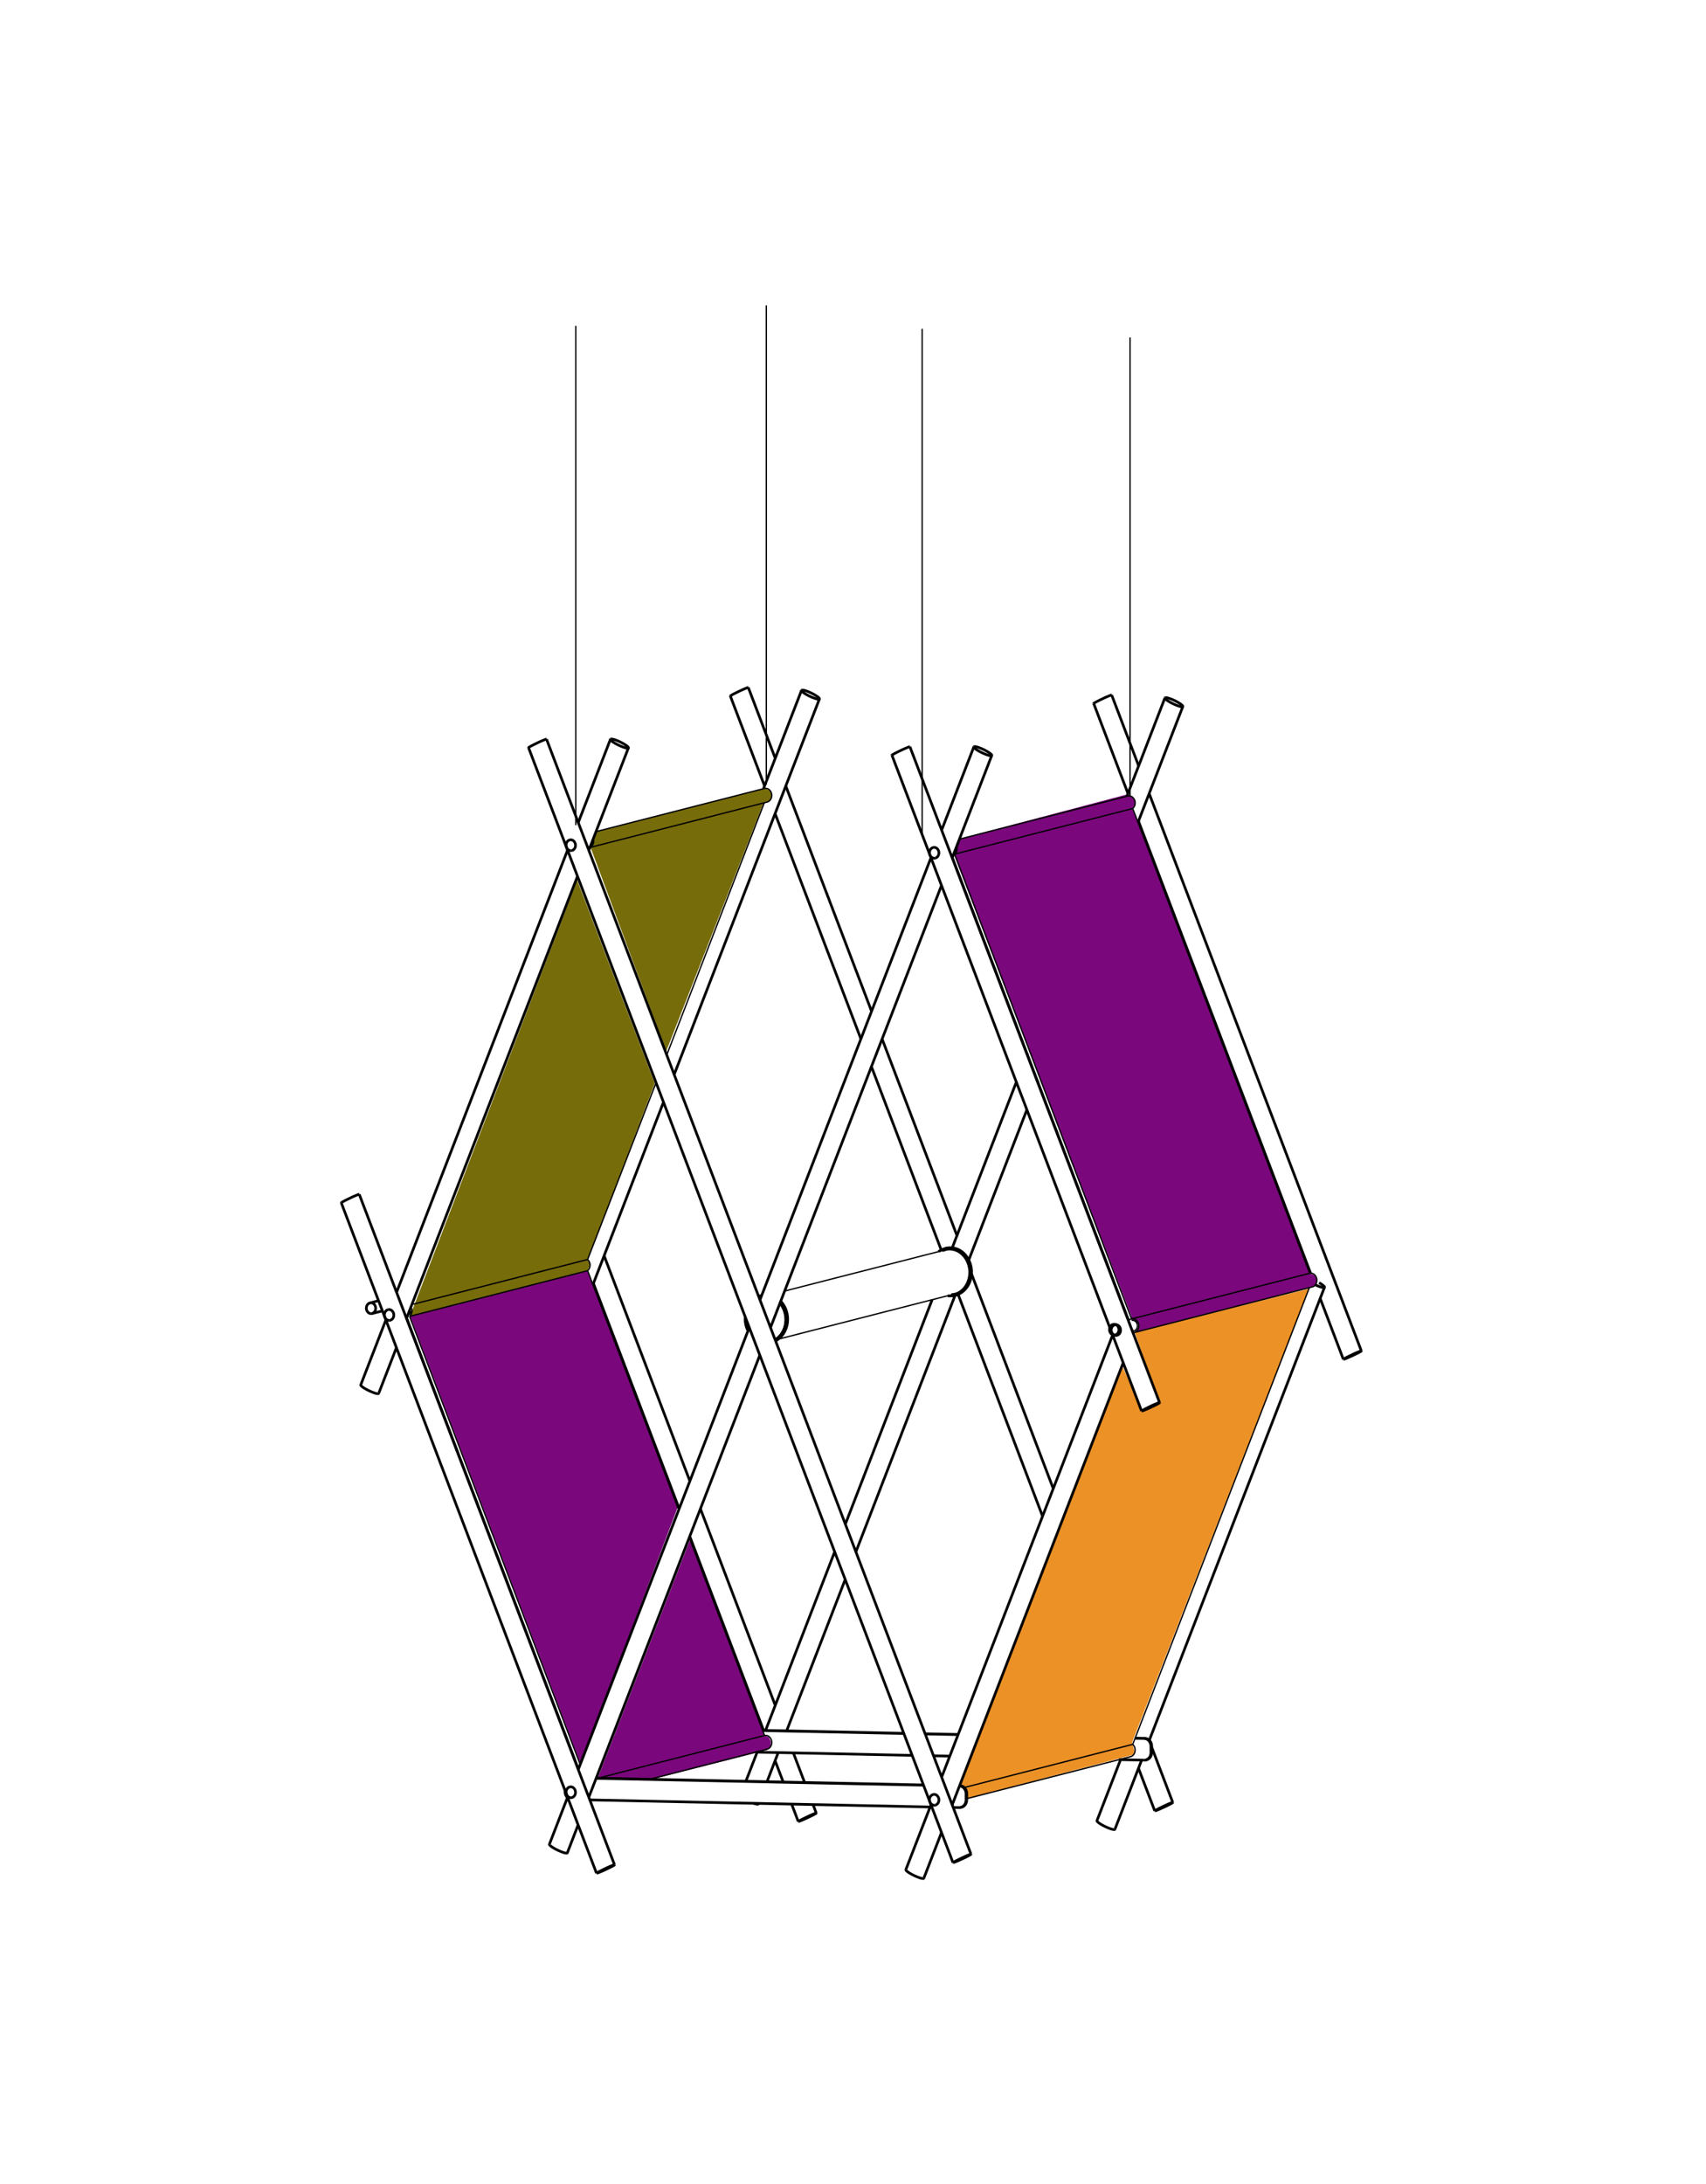 <svg xmlns="http://www.w3.org/2000/svg" id="Calque_2" data-name="Calque 2" viewBox="0 0 320.69 410.34"><defs><style>.cls-2,.cls-4{stroke-width:0}.cls-2{fill:#7b077d}.cls-4{fill:#776c0a}.cls-5,.cls-6{stroke-width:.25px;fill:none;stroke:#000;stroke-miterlimit:10}.cls-6{stroke-width:.5px}</style></defs><path d="m212.1 149.2-31.69 8.39-1.07 3.06 33.3 86.57.13.66.49.18.76.81-.14.84-.58.63 33.82-8.61.41-.9v-.62l-.5-.63-.66-.26-33.51-87.46.53-.71v-.54l-.27-.62-.67-.45z" class="cls-2"/><path d="m181.95 337.84 31.01-8.11.3-.68-.45-1.67 33.21-85.23-32.72 8.19 4.59 12.96-3.26 1.67-3.79-8.57-30.33 79.01.83.99z" style="stroke-width:0;fill:#ec9126"/><path d="m77.08 247.28 33.38-8.48 16.96 44.34-18.31 48.24zM129.74 289.22l13.95 36.83.83.38.38.75v.82l-.76.83-21.23 5.4-10.57-.08z" class="cls-2"/><path d="m143.75 148.06-31.53 8.18-1.26 2.82 14.28 38.45 18.22-46.48 1.11-.52.45-.67v-.67l-.3-.59zM108.5 165.38l14.58 38.16-12.61 33.21.57.72-.45.87-.13.46-33.38 8.48z" class="cls-4"/><path d="M108.23 155.04V61.22M173.35 156.69V61.77M212.42 149.55V63.41M144.05 147.36V57.38M177.82 234.81c.28-.07.57-.11.86-.1M146.61 244.86c.11.13.21.26.31.4M178.68 234.71c.17 0 .34.02.5.05M180.79 242.48c-.39.3-.79.5-1.24.62M147.49 242.58l30.33-7.77M179.54 243.1l-33.24 8.52M212.25 330.1c.09 0 .18 0 .27-.03M213.19 250.38a.8.8 0 0 1-.22.03M143.94 328.68c.09 0 .18 0 .26-.03M144.21 328.65c.62-.16.97-.86.84-1.53s-.7-1.16-1.33-1.03M212.66 247.82s.03 0 .05-.01M179.45 160.48l33.48-8.57M212.71 247.81l-33.26-87.33M143.67 150.84l-18.34 47.39M212.71 247.81c.07-.02.14-.02.22-.02M108.79 332.26l-32.17-84.47M77.19 246.3c0 .27-.1.52-.28.71M109.07 331.55l-32.08-84.22M179.66 159.46c0 .27-.1.52-.27.71M111.35 158.04c0 .27-.1.52-.28.71M77.38 245.83c.17.53.03 1.15-.39 1.49M212.93 327.75l-31.67 8.11M246.13 241.94l-33.2 85.81M246.4 239.22c-.07 0-.15 0-.22.02M212.2 248.08c.14-.13.28-.21.46-.26M212.93 247.79c.59.01 1.06.54 1.13 1.17.07.64-.28 1.27-.86 1.41M212.51 330.07l-30.78 7.88M212.51 330.07c.44-.11.77-.52.85-1.01s-.08-1-.44-1.31M246.67 241.8l-33.48 8.58M246.67 241.8c.58-.15.93-.77.86-1.41s-.54-1.16-1.13-1.17" class="cls-5"/><path d="M212.72 248.11c.49-.13.95.24 1.06.77s-.16 1.09-.65 1.21M110.46 238.75l17.12 44.95M129.57 288.9l14.15 37.18M76.99 247.33l33.47-8.58M143.72 326.08l-31.33 8.03M110.46 238.75c.62-.52.6-1.57 0-2.1M144.21 328.65l-22.11 5.66M212.93 151.91c.4-.34.55-.93.4-1.45s-.57-.91-1.08-.92M212.25 149.54c-.09 0-.18 0-.26.03M179.84 158.99c.17.53.03 1.15-.39 1.49M212.25 248.04l-33.17-87.09M212.71 247.81l33.48-8.57M212.93 151.91l33.26 87.33M180.35 157.67l31.63-8.1M143.94 148.12c-.09 0-.18 0-.27.03M111.53 157.57c.21.65-.05 1.39-.64 1.65M77.68 245.05l32.78-8.4M123.33 203.42l-12.87 33.23M112.04 156.25l31.64-8.1M144.21 150.7l-33.33 8.54M144.21 150.7c.58-.15.93-.77.86-1.41s-.54-1.16-1.13-1.17" class="cls-5"/><path d="M107.51 159.8c-.07.02-.14.02-.21.02M175.82 161.22c-.07.02-.14.03-.21.02M209.97 250.9c-.07.02-.14.03-.21.02M175.82 339.17c-.07.02-.14.03-.21.02M150.13 342.24c.34-.09 1.37-.56 1.69-.71.28-.13.55-.27.83-.4.14-.07.27-.14.41-.22.1-.05.2-.11.29-.17.02-.02.05-.03.07-.05 0 0 .02-.02.02-.03M150.06 342.25l-1.25-3.28M150.06 342.25h.08M179.21 349.97c.34-.09 1.37-.56 1.69-.71.28-.13.55-.26.83-.4.14-.07.27-.14.41-.22.1-.05.2-.11.29-.17.02-.02.05-.03.07-.05 0 0 .02-.02.02-.03M179.14 349.97h.08M102.73 138.88h-.03c-.03 0-.05.01-.08.02-.11.03-.22.08-.33.12-.14.06-.29.12-.43.18-.29.12-.57.25-.85.39-.28.13-.56.27-.84.41-.14.07-.28.14-.42.22-.1.06-.2.11-.3.18-.02.02-.05.03-.07.05 0 0-.02.02-.02.03M114.83 138.86c.21-.05.73.12.91.19.3.11.59.23.87.37s.56.29.83.46c.14.08.27.17.4.27.09.07.17.14.24.23.02.03.07.09.05.14M67.82 260.19 72.54 248M118.13 140.52c-.02.05-.09.06-.13.06-.11 0-.22-.02-.33-.04-.16-.03-.31-.08-.46-.14a10 10 0 0 1-1.75-.83c-.14-.09-.28-.18-.41-.28-.09-.07-.18-.14-.25-.24-.02-.03-.07-.09-.05-.15M71.19 261.8c-.02.05-.09.06-.13.06-.11 0-.22-.01-.33-.04-.16-.03-.31-.08-.46-.14a10 10 0 0 1-1.75-.83c-.14-.09-.28-.18-.41-.28-.09-.07-.18-.14-.25-.24-.03-.03-.07-.09-.05-.15" class="cls-6"/><path d="M114.75 138.91s.04-.04.07-.05M150.74 129.66c.21-.05.73.12.91.19.3.11.59.23.87.37s.56.29.83.46c.14.08.27.17.4.27.09.07.17.14.24.23.02.03.07.09.05.14M150.67 129.71s.04-.04.07-.05" class="cls-6"/><path d="M154.04 131.32c-.02.05-.09.06-.13.06-.11 0-.22-.01-.33-.04a3.5 3.5 0 0 1-.46-.14 10 10 0 0 1-1.75-.83c-.14-.09-.28-.18-.41-.28-.09-.07-.18-.14-.25-.24-.02-.03-.07-.09-.05-.15M177.82 234.54c.3-.08.6-.11.91-.11M179.47 243.39c-.45.11-.88.14-1.33.07M177.64 234.59l.18-.05" class="cls-6"/><path d="M177.64 234.59c.3-.08.6-.11.91-.11M179.43 243.19c-.2.05-.4.08-.61.1M252.6 255.4c.34-.09 1.37-.56 1.69-.71.28-.13.55-.27.83-.4.14-.07.27-.14.41-.21.1-.06.2-.11.3-.18.02-.02.05-.03.07-.05 0 0 .02-.02.02-.03M208.97 130.59l5.07 13.31M252.52 255.41l-4.35-11.44M208.97 130.59h-.03c-.03 0-.05.01-.08.02-.11.03-.22.08-.33.12-.14.06-.29.12-.43.18-.29.12-.57.25-.86.39-.28.13-.56.27-.84.41-.14.07-.28.14-.42.22-.1.06-.21.11-.31.18-.02.02-.05.03-.07.05 0 0-.02.02-.02.03M255.9 253.82h-.03c-.03 0-.05.01-.08.02-.11.03-.22.08-.33.12-.14.06-.29.12-.43.18-.29.12-.57.25-.85.39s-.57.27-.84.41c-.14.07-.28.14-.42.22-.1.06-.21.11-.31.18-.02.02-.05.03-.07.05 0 0-.02.02-.02.03M252.52 255.41h.08M214.67 265.12c.34-.09 1.37-.56 1.69-.71.28-.13.55-.26.83-.4.14-.07.27-.14.41-.21.1-.06.2-.11.3-.18.02-.02.05-.03.07-.05 0 0 .02-.02.02-.03M214.59 265.12h.08M171.04 140.3h-.03c-.03 0-.05.01-.08.02-.11.03-.22.08-.33.12-.14.06-.29.12-.43.18-.29.12-.57.25-.85.39-.28.13-.57.27-.84.41-.14.07-.28.14-.42.22-.1.06-.21.11-.31.18-.02.02-.05.03-.07.05 0 0-.02.02-.02.03M217.97 263.53h-.03c-.03 0-.05.01-.08.02-.11.03-.22.08-.33.12-.15.06-.29.12-.43.18-.29.12-.57.25-.85.39-.28.13-.56.27-.84.41-.14.07-.28.14-.42.22-.1.06-.21.11-.31.18-.02.02-.05.03-.07.05 0 0-.02.02-.02.03M173.66 352.9c-.02.05-.09.06-.13.06-.11 0-.22-.02-.32-.04a3.5 3.5 0 0 1-.46-.14 10 10 0 0 1-1.75-.83c-.14-.09-.28-.18-.41-.28-.09-.07-.17-.14-.25-.23-.03-.03-.07-.1-.05-.15M113.56 235.94l16.12 42.34M108.7 154.55l6.05-15.64M107.3 159.83c-.46 0-.82-.42-.88-.91-.05-.5.22-.98.67-1.1M107.1 157.82c.49-.13.95.24 1.06.77s-.16 1.09-.65 1.21M175.61 339.19c-.46 0-.82-.42-.88-.91-.05-.5.22-.98.67-1.1M175.41 337.18c.49-.13.95.24 1.06.77s-.16 1.09-.65 1.21M206.2 342.09l4.44-11.46M248.98 241.86c-.03.07-.16.06-.21.06-.08 0-.15-.02-.23-.03-.15-.03-.3-.08-.44-.13-.29-.1-.58-.22-.86-.35M209.58 343.7c-.02.05-.09.06-.13.06-.11 0-.22-.02-.32-.04a3.5 3.5 0 0 1-.46-.14 10 10 0 0 1-1.75-.83c-.14-.09-.28-.18-.41-.28-.09-.07-.17-.14-.25-.23-.03-.03-.07-.1-.05-.15M112.21 351.96c.34-.09 1.37-.56 1.69-.71.28-.13.55-.27.83-.4.14-.07.27-.14.41-.21.1-.05.2-.11.29-.17.02-.02.05-.03.07-.05 0 0 .02-.02.02-.03M67.53 224.4h-.03c-.03 0-.05.01-.08.02-.11.03-.22.08-.33.12-.14.06-.29.12-.43.18-.29.12-.57.25-.85.39s-.56.27-.84.41c-.14.07-.28.14-.42.22-.1.06-.2.11-.3.18-.02.02-.05.03-.07.05 0 0-.02.02-.02.03M115.51 350.37h-.03c-.03 0-.05.01-.08.02-.11.03-.22.08-.32.12-.15.06-.29.12-.43.18-.29.12-.57.25-.85.39-.28.13-.56.27-.84.41-.14.07-.28.14-.42.22-.1.06-.2.11-.3.18-.02.02-.05.03-.07.05 0 0-.02.02-.02.03M112.13 351.96h.08M183.13 140.28c.21-.05.73.12.91.19.3.11.59.23.87.37s.56.29.83.46c.14.08.27.17.4.27.09.07.17.14.24.23.03.03.07.09.05.15M183.06 140.33s.04-.04.07-.05" class="cls-6"/><path d="M186.43 141.94c-.02.05-.09.06-.13.06-.11 0-.22-.02-.32-.04a3.5 3.5 0 0 1-.46-.14 10 10 0 0 1-1.75-.83c-.14-.09-.28-.18-.41-.28-.09-.07-.17-.14-.25-.23-.03-.03-.07-.1-.05-.15M106.65 348.13c-.02.05-.09.06-.13.06-.11 0-.22-.02-.32-.04a3.5 3.5 0 0 1-.46-.14 10 10 0 0 1-1.75-.83c-.14-.09-.28-.18-.41-.28-.09-.07-.17-.14-.25-.23-.03-.03-.07-.1-.05-.15M106.22 336.63v-.19M180.33 339.63l-1.15-.02M180.76 339.56c.58-.15.97-.74.97-1.39M180.62 339.59c-.1.02-.19.04-.29.03M216.35 329.3v-1.17M215.09 326.65l-1.72-.03M142.25 329.21c-.06 0-.11 0-.17-.02M215.53 330.65c.58-.15.97-.74.97-1.39M215.39 330.69c-.1.03-.19.04-.29.03M106.67 337.76c-.29-.28-.45-.7-.45-1.12M213.38 326.58l1.86.04M108.67 342.89l-2.02 5.24M127.67 283.47l-16.12-42.34M143.54 325.13l-13.88-36.46M147.23 334.83l-1.53-4.01M74.55 242.81l32.14-83.07M76.39 247.78l32.14-83.07M178.96 243.25c.18-.01.36-.04.53-.08M177.76 234.77c-.17.05-.34.11-.51.19" class="cls-6"/><path d="M177.1 235c.19-.09.38-.16.58-.21M213.13 250.1l-.25.06M152.83 339.06l.61 1.6M149.13 329.35l2.12 5.56M131.66 283.48l14.07 36.94M74.52 253.21l-3.33 8.59M246.36 239.22l-32.35-84.93M173.9 325.76l6.22.13M180.1 325.92l-6.18-.12M178.54 329.96l-3.06-.06M177.01 155.97l6.05-15.64M180.39 335.52h.08M175.61 161.25c-.46 0-.82-.42-.88-.91-.05-.5.22-.98.67-1.1M175.41 159.24c.49-.13.95.24 1.06.77s-.16 1.09-.65 1.21M181.59 338.2v-1.16M180.37 335.56c.7.04 1.22.72 1.22 1.48M217.14 340.25c.34-.09 1.37-.56 1.69-.71.28-.13.55-.27.83-.4.14-.07.27-.14.41-.21.1-.05.2-.11.29-.17.02-.02.05-.03.07-.05 0 0 .02-.02.02-.03M140.66 129.17l5.07 13.31M140.66 129.17h-.03c-.03 0-.05.01-.08.02-.11.03-.22.08-.32.12-.14.06-.29.12-.43.18-.29.12-.57.25-.85.39s-.57.27-.84.41c-.14.07-.28.14-.42.22-.1.06-.2.11-.3.18-.03.02-.05.03-.07.05 0 0-.02.02-.02.03M220.45 338.66h-.03c-.03 0-.05.01-.08.02q-.165.045-.33.12c-.14.06-.29.12-.43.18-.29.12-.57.25-.85.39s-.56.27-.84.41c-.14.07-.28.14-.42.22-.1.06-.2.11-.3.18-.02.02-.05.03-.07.05 0 0-.02.02-.02.03M217.07 340.25h.08M217.07 340.25l-3.06-8.01M219.05 131.08c.21-.05.73.12.91.19.3.11.59.23.87.37s.56.29.83.46c.14.08.27.17.4.27.09.07.17.14.24.23.03.03.07.09.05.15" class="cls-6"/><path d="M222.35 132.74c-.02.05-.09.06-.13.06-.11 0-.22-.02-.32-.04a3.5 3.5 0 0 1-.46-.14 10 10 0 0 1-1.75-.83c-.14-.09-.28-.18-.41-.28-.09-.07-.17-.14-.25-.23-.03-.03-.07-.1-.05-.15M142.57 338.93c-.03.07-.16.06-.21.06-.08 0-.15-.02-.22-.03-.15-.03-.29-.08-.44-.12M218.98 131.13s.04-.04.07-.05M107.3 337.77c-.46 0-.82-.42-.88-.91-.05-.5.22-.98.67-1.1M107.1 335.76c.49-.13.95.24 1.06.77s-.16 1.09-.65 1.21M107.51 337.75c-.07.02-.14.03-.21.02M209.65 250.83c-.07.02-.14.03-.21.02M73.15 248.09c-.46 0-.82-.42-.88-.91-.05-.5.22-.98.67-1.1" class="cls-6"/><path d="M72.94 246.08c.49-.13.95.24 1.07.77.11.53-.16 1.09-.65 1.21M73.36 248.07c-.07.02-.14.02-.21.02M69.75 246.82c-.46 0-.82-.42-.88-.91-.05-.5.22-.98.67-1.1M69.54 244.81l1.62-.42M69.54 244.81c.49-.13.95.24 1.06.77s-.16 1.09-.65 1.21" class="cls-6"/><path d="M69.95 246.8c-.07.02-.14.03-.21.02M143.07 243.44l.1-.02M143.07 243.44s.07-.02.1-.02M195.13 203.09l-.09.23M216.02 149.1l39.88 104.72M212.03 149.09l-6.44-16.91M247.96 241.01q.3.165.57.36c.09.07.18.13.27.21l.12.12c.03.03.08.1.06.16M165.82 195.22l14.07 36.94M147.71 147.68l16.13 42.34M195.98 284.89l-15.88-41.7M216.5 328.29l3.95 10.37M182.63 239.37l15.36 40.33M161.83 195.21l-16.13-42.34M176.93 234.86l-13.12-34.45M140.21 334.68l2.12-5.47M212.1 248.11l.1-.03M142.61 243.59q.225-.09.45-.15M140.6 250.05c-.4-.8-.58-1.72-.52-2.63M145.72 251.75c1.11-.64 1.84-1.86 2.01-3.22s-.23-2.75-1.09-3.74M142.66 243.72c.12-.05.25-.09.38-.12" class="cls-6"/><path d="M140.64 249.96c-.36-.73-.53-1.55-.5-2.38M143.72 147.67l-6.44-16.91M71.89 246.3l-1.94.5M142.6 338.84l-.03.09M158.88 296.77l-11.01 28.44M179.54 243.37l-18.65 48.21M193.03 208.51l-10.92 28.23M193.06 198.12l.09-.24M178.89 234.72l.01-.01M158.91 286.38l16.31-42.17M209.77 250.93c-.46 0-.82-.42-.88-.91-.05-.5.22-.98.67-1.1M209.56 248.92c.49-.13.95.24 1.06.77s-.16 1.09-.65 1.21M153.44 340.66h-.03c-.03 0-.05.01-.08.02-.11.03-.22.08-.33.12-.14.06-.29.12-.43.18-.29.12-.57.25-.85.39s-.57.27-.84.41c-.14.07-.28.14-.42.22-.1.06-.2.11-.3.18-.03.02-.05.03-.07.05 0 0-.02.02-.02.03M179.14 349.97l-79.79-209.5M102.73 138.88l79.79 209.5M182.52 348.38h-.03c-.03 0-.05.01-.08.02-.11.03-.22.08-.32.12-.14.06-.29.12-.43.18-.29.12-.57.25-.85.39-.28.13-.56.27-.84.41-.14.07-.28.14-.42.22-.1.06-.2.11-.3.18-.02.02-.05.03-.07.05 0 0-.02.02-.02.03M118.13 140.52l-7.45 19.24" class="cls-6"/><path d="m108.67 164.95-32.14 83.07" style="fill:#6f06ad;stroke-width:0"/><path d="m143.52 148.19 7.15-18.48M154.04 131.32l-27.31 70.58M124.72 207.09l-13.26 34.28M178.56 234.48c2.03.04 3.65 1.84 3.88 4.04.11 1.07-.11 2.17-.65 3.07-.54.91-1.36 1.55-2.32 1.8" class="cls-6"/><path d="M178.73 234.44c2.03.04 3.65 1.84 3.88 4.04.11 1.07-.11 2.17-.65 3.07-.54.91-1.36 1.55-2.32 1.8" class="cls-6"/><path d="M178.56 234.69c1.94.04 3.48 1.76 3.7 3.86.22 2.11-.93 4.16-2.83 4.65M179.65 243.34l-.18.05M176.42 235.17c.38-.28.78-.47 1.22-.58M177.68 234.79l.15-.04M179.57 243.15l-.14.04M177.68 234.79c.29-.07.58-.11.87-.1M214.59 265.12l-5.46-14.34M208.62 249.45l-40.96-107.56M171.04 140.3l46.93 123.23M211.14 256.05l-32.15 83.07M176.98 344.31l-3.32 8.59M170.28 351.29l4.72-12.18M177.01 333.91l32.14-83.06M248.98 241.86l-32.93 85.11M214.6 330.71l-5.02 12.99M67.53 224.4l47.98 125.97M112.13 351.96 64.15 225.99M103.28 346.51l3.41-8.82M108.7 332.49l32.15-83.07M142.86 244.23 175 161.16M186.43 141.94l-7.44 19.24M176.98 166.37l-32.14 83.07M142.83 254.63l-32.15 83.07M181.73 337v1.16M181.73 337c0-.78-.54-1.47-1.26-1.48M112.08 334.1l61.5 1.28M173.6 335.42l-61.54-1.28M174.84 339.52l-63.97-1.33M180.47 339.59c.1 0 .2 0 .29-.03" class="cls-6"/><path d="M181.59 338.2c0 .65-.38 1.24-.97 1.39M180.76 339.56l-.14.03M216.5 328.1v1.16M216.5 328.1c0-.78-.54-1.46-1.26-1.48" class="cls-6"/><path d="M215.09 326.65c.72.02 1.26.7 1.26 1.48M143.36 325.12l26.53.55M169.9 325.71l-26.53-.55M215.09 330.72l-4.75-.1M171.46 329.82l-29.21-.61M215.24 330.69c.1 0 .2 0 .29-.03" class="cls-6"/><path d="M216.35 329.3c0 .65-.38 1.24-.97 1.39M215.53 330.65l-.14.04M222.35 132.74l-8.43 21.78M146.29 329.29l-2.11 5.48M143.91 325.13l12.99-33.56M179 234.45l12.05-31.14M211.83 149.61l7.15-18.48M209.44 250.85c-.46 0-.82-.42-.88-.91-.05-.5.22-.98.67-1.1M209.24 248.84c.49-.13.95.24 1.06.77s-.16 1.09-.65 1.21M146.69 244.65c.9 1.02 1.33 2.47 1.16 3.88-.17 1.42-.92 2.69-2.08 3.35M143.11 243.58h-.01" class="cls-6"/><path d="M146.61 244.85c.83.99 1.22 2.36 1.06 3.7s-.87 2.54-1.95 3.19" class="cls-6"/><path d="M145.79 251.93c1.24-.63 2.06-1.95 2.24-3.43s-.29-2.99-1.28-4.02M143.04 243.6s.05-.01.07-.02" class="cls-6"/></svg>
